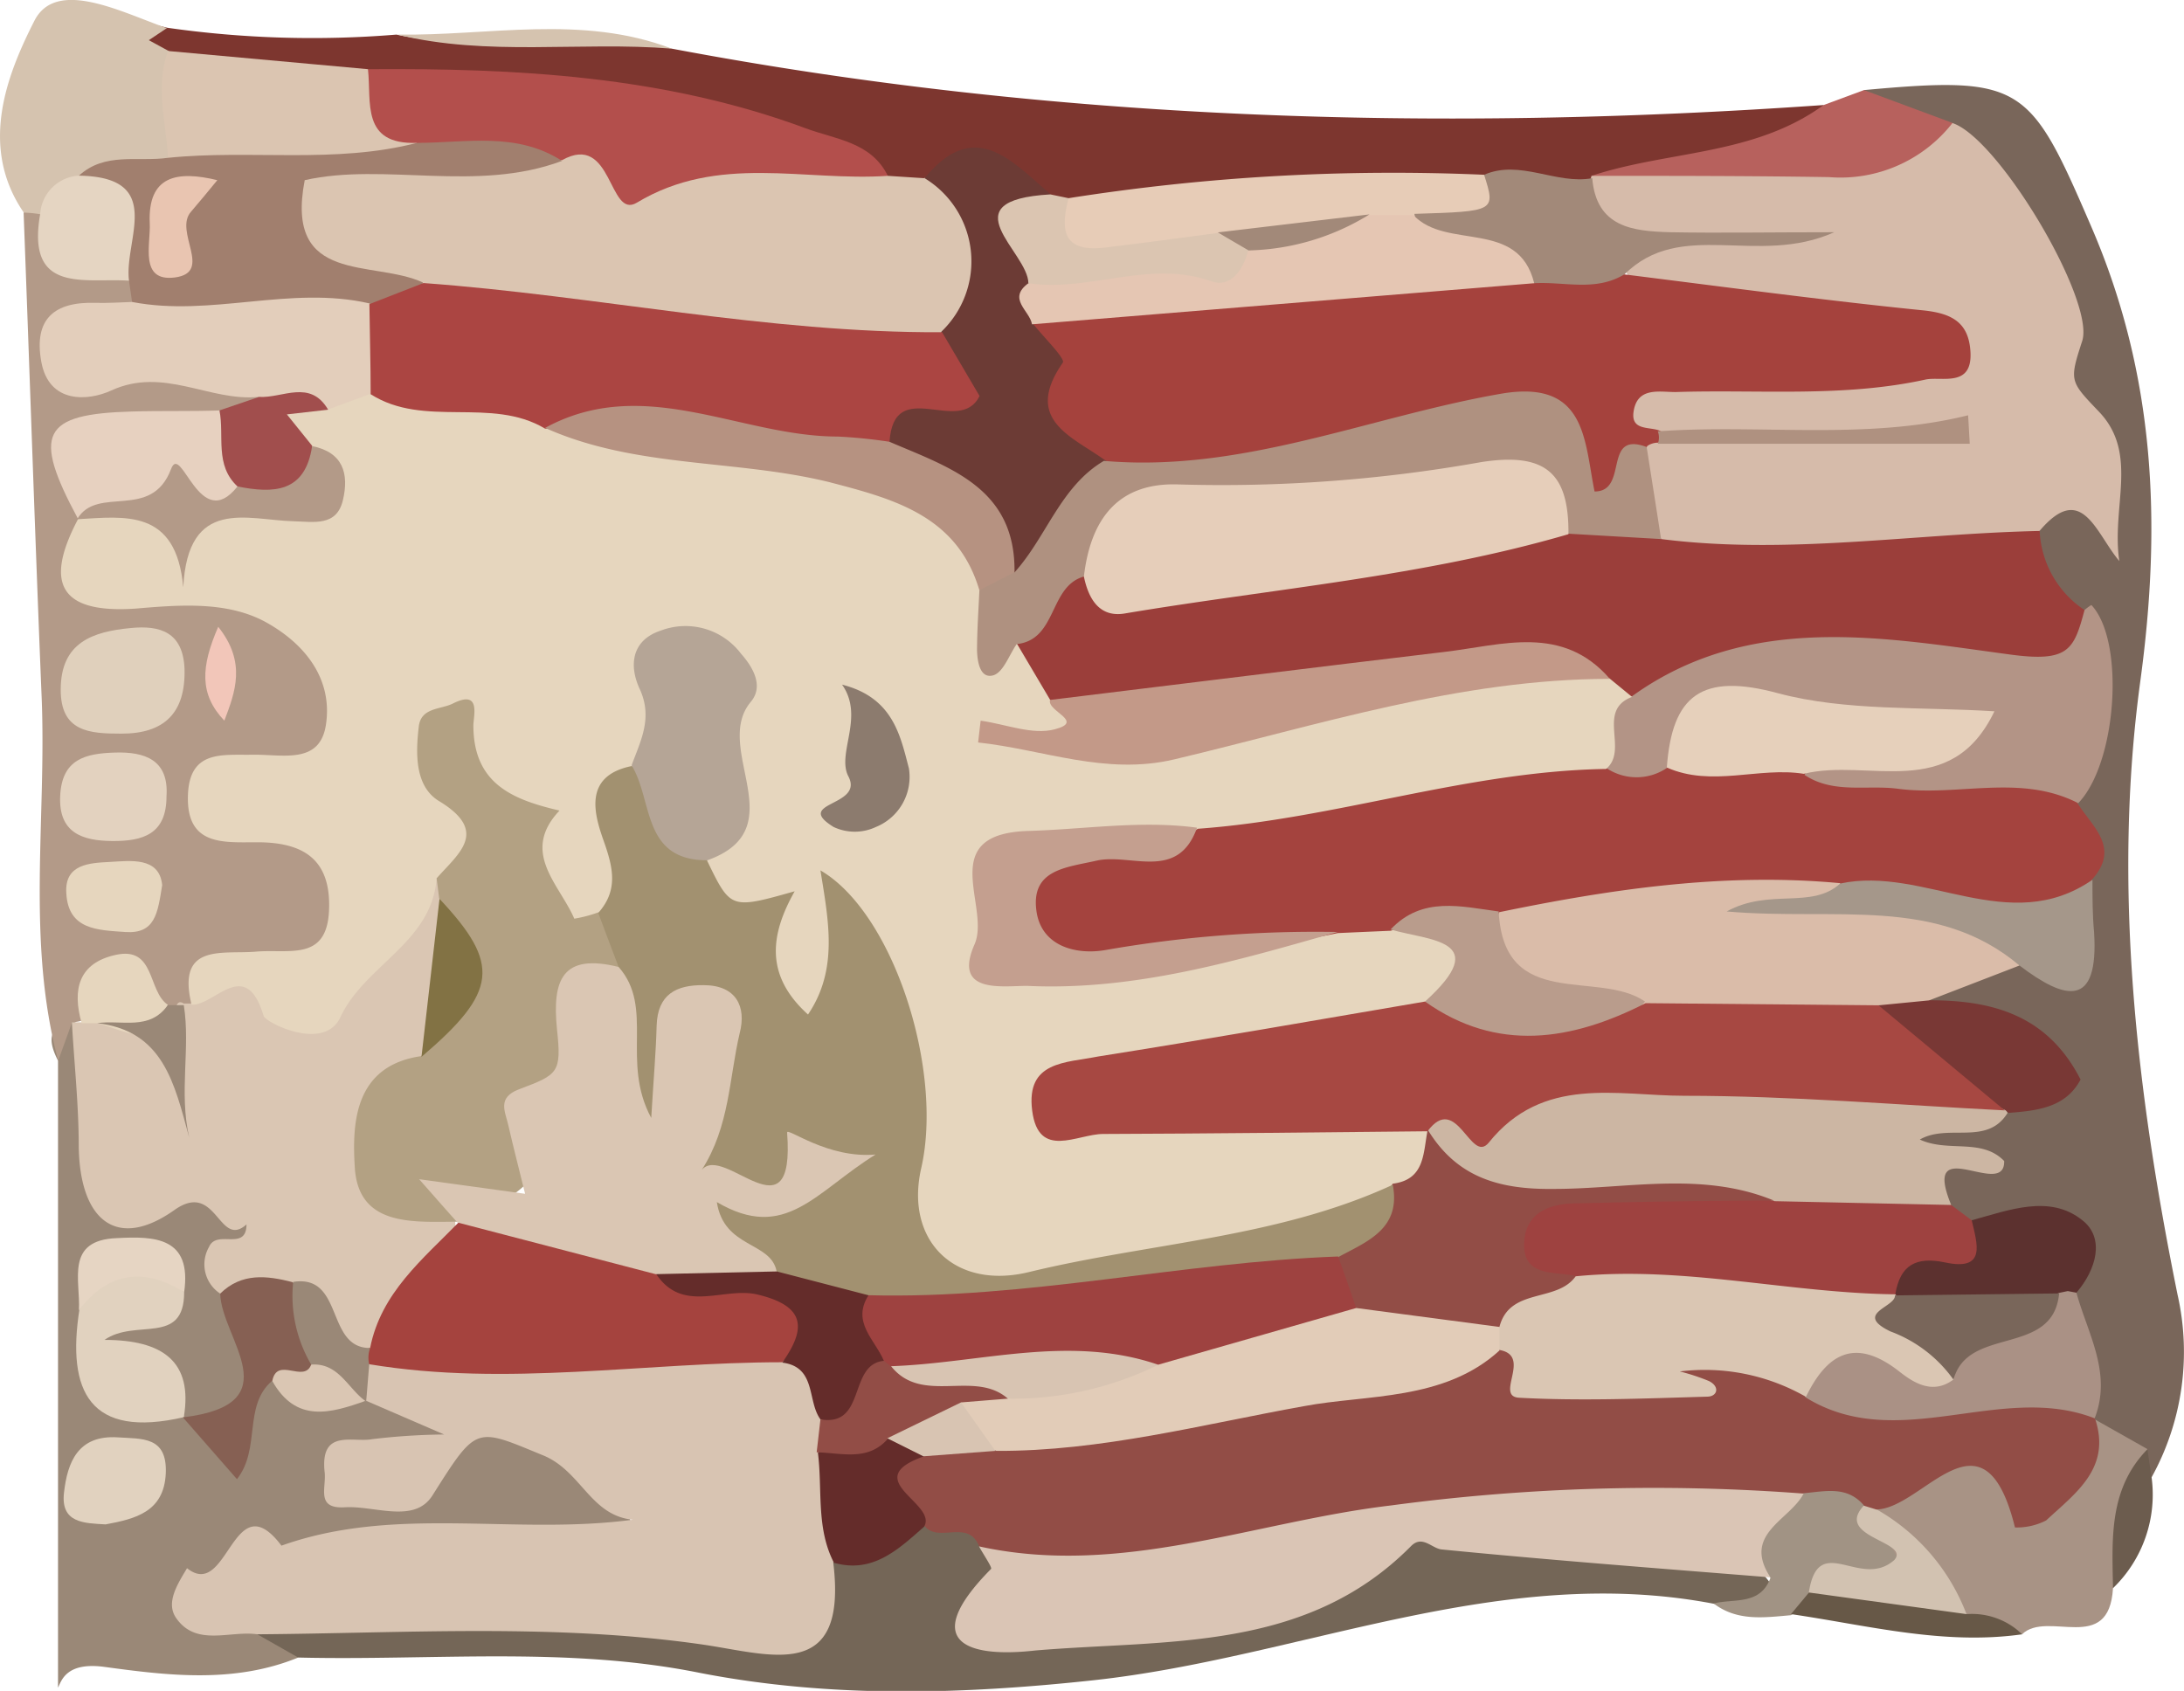 <svg xmlns="http://www.w3.org/2000/svg" viewBox="0 0 121.2 93.85"><defs><style>.cls-1{fill:#79665a;}.cls-2{fill:#9a8877;}.cls-3{fill:#7d362f;}.cls-4{fill:#b39a88;}.cls-5{fill:#746657;}.cls-6{fill:#a89385;}.cls-7{fill:#d5c3af;}.cls-8{fill:#b7615d;}.cls-9{fill:#a19384;}.cls-10{fill:#675847;}.cls-11{fill:#6c5c4e;}.cls-12{fill:#d6bbaa;}.cls-13{fill:#a4433e;}.cls-14{fill:#9b3e3a;}.cls-15{fill:#ccb6a3;}.cls-16{fill:#dabca9;}.cls-17{fill:#b39486;}.cls-18{fill:#9e4240;}.cls-19{fill:#aa9185;}.cls-20{fill:#a5978a;}.cls-21{fill:#793835;}.cls-22{fill:#5c312f;}.cls-23{fill:#d8c4b2;}.cls-24{fill:#dac6b3;}.cls-25{fill:#e1d2bf;}.cls-26{fill:#866053;}.cls-27{fill:#e6d5c3;}.cls-28{fill:#dbc5b1;}.cls-29{fill:#b34f4c;}.cls-30{fill:#6c3b35;}.cls-31{fill:#e7ccb7;}.cls-32{fill:#a28979;}.cls-33{fill:#e6d6be;}.cls-34{fill:#a17f6e;}.cls-35{fill:#e3cebb;}.cls-36{fill:#e7d1c0;}.cls-37{fill:#e0d0bc;}.cls-38{fill:#e3d2bf;}.cls-39{fill:#e5d5c2;}.cls-40{fill:#a14e4d;}.cls-41{fill:#f2c6b9;}.cls-42{fill:#924d46;}.cls-43{fill:#dac5b5;}.cls-44{fill:#642c2a;}.cls-45{fill:#d2c2b1;}.cls-46{fill:#a5423d;}.cls-47{fill:#af9180;}.cls-48{fill:#c49f8f;}.cls-49{fill:#e6d0bb;}.cls-50{fill:#b99c8c;}.cls-51{fill:#e6ceba;}.cls-52{fill:#c39988;}.cls-53{fill:#a74842;}.cls-54{fill:#a5433e;}.cls-55{fill:#b3a183;}.cls-56{fill:#827244;}.cls-57{fill:#ab4542;}.cls-58{fill:#e5c6b3;}.cls-59{fill:#b69281;}.cls-60{fill:#a29170;}.cls-61{fill:#b5a596;}.cls-62{fill:#8c7b6e;}.cls-63{fill:#e9c5b1;}.cls-64{fill:#e2ccb8;}</style></defs><g id="Layer_2" data-name="Layer 2"><g id="Layer_1-2" data-name="Layer 1"><path class="cls-1" d="M103.44,5c8.83-.81,9.21-.31,12.61,7.57,3.56,8.23,3.92,16.5,2.72,25.28-1.54,11.37-.2,22.79,2.07,34A14.4,14.4,0,0,1,119.4,82a3.38,3.38,0,0,1-1.23-.45,6.64,6.64,0,0,1-2.63-2.94A35,35,0,0,1,114.23,72c1-5-3.11-2.43-4.88-3.31a4.52,4.52,0,0,1-1.78-1.07c-2.06-.69.05-3.6-2.3-4.34-.3-.09.62-1.33,1.4-1.64,1.4-.55,3-.28,4.33-1.06,2.57-.88,1.39-2.05.1-2.92s-3.35-.25-4.12-2.16c.53-2.45,2.63-2.53,4.5-3,2.8.46,3.36-1.39,3.61-3.54.56-1.54-.36-3-.24-4.54.56-3.42,1.9-6.91-.79-10.08A5.21,5.21,0,0,1,112.3,30c.53-2.23,2.33-2.44,4.25-2.57A11.49,11.49,0,0,0,113.42,23c-1.06-1.13-1.83-2.4-1.29-4,1.62-4.92-1.08-8.06-4.48-10.91C106.34,6.87,103.47,7.86,103.44,5Z"/><path class="cls-2" d="M16.55,92C13,93.45,9.32,93,5.8,92.52c-2.14-.29-2.39.78-2.58,1.15V58.87c-.51-1-.64-1.87.75-2.22a3,3,0,0,1,1.81,2.73c.25,3.49,0,6.75,5.6,5.47,2.91-.66,4.08,2.91,2.71,7.18.68,5.79.15,6.73-3.77,6.7a7.54,7.54,0,0,0-2.27-1.91c-4.17-1.54-3-3.38-.38-5.33-1.32-.6-1.32-.6-2.31,1.54-1.42,4.19,3.06,3.37,4.41,5.21,2.85,2.58,3.77-.1,5-1.86,2.17,0,4.29.72,6.49.48.8.21,1.62.35,2.4.6s1.65.76,1.68,1.62c0,1.25-1.07,1.44-2.06,1.66s-2.06,0-2.34,2.08a46.34,46.34,0,0,1,3.91-2.63c4-2.71,7.3-2,9.4,2.43,1.59,3.34,1.27,3.83-3.62,3.84-5.1,0-10.2.44-15.29.25a2.85,2.85,0,0,0-3,1.82c-.25.84,1.59.6,2.32,1.22A3.47,3.47,0,0,1,16.55,92Z"/><path class="cls-3" d="M37.28,2.7c21.16,4,42.49,4.64,63.92,3.13-.45,3.85-4,3.06-6.3,4.1-1.58.74-3.54.23-5.26.75-.46.15-.93.27-1.4.38-2.11.37-4.21-.26-6.32,0-7.44-.55-14.77,1.14-22.19,1.13a7.17,7.17,0,0,1-1.38-.27,7.77,7.77,0,0,0-7.68-1.2,4.77,4.77,0,0,1-2.24-.33C41.55,6.75,34,6.5,26.46,5.81c-2.12-.2-4.27-.13-6.39-.37-3.7-.24-7.54.84-11-1.24-.86-.41-1.88-.85-1.7-2s1.12-.85,1.91-.66A56.84,56.84,0,0,0,22,1.92C27.07,3,32.24,1.59,37.28,2.7Z"/><path class="cls-4" d="M4,56.74l-.77,2.13c-1.78-6.66-.64-13.46-.92-20.19-.37-9-.66-17.92-1-26.88a1.34,1.34,0,0,1,1.3-.12C4.07,13.4,6.67,13.76,7.71,16a2.08,2.08,0,0,1-.4,1.29,21.75,21.75,0,0,0-2.12,2c3.41.38,7.05-.51,9.37,2.59,0,1.14-.73,1.67-1.64,2.09a29.2,29.2,0,0,1-4.28.37C5.72,24.74,4.2,26,5.42,29.18c.27,2.69,2.36,2.84,4.35,3.08,1.31.16,2.65-.12,3.94.3,3.07,1,5.22,3,5.64,6.25.49,3.82-2.81,4.28-5.42,5.22.8,1.33,2.11,1.23,3.05,1.8a4.7,4.7,0,0,1,2.5,5c-.34,2.34-1.94,3.36-4.15,3.45a5,5,0,0,0-3.66,1.19,4.26,4.26,0,0,1-1.14.84,3.72,3.72,0,0,1-1.37.18c-1.32,0-2.57-2-4-.12A2.29,2.29,0,0,1,4,56.74Z"/><path class="cls-5" d="M16.55,92l-2.27-1.29c1.38-1.88,3.46-1.86,5.43-1.86,6.64,0,13.31-.58,19.9.51A4.74,4.74,0,0,0,45,87a19.15,19.15,0,0,1,6-3.19c1.77-.13,3.39.11,4.38,1.84,0,3.25,1.26,4.79,4.78,4.28,5.6-.82,11.15-1.5,16.24-4.33,4.36-2.43,9.07-.44,13.58-.31,2.92.08,6.45-.29,8.49,2.92-.81,1.63-2.15,1-3.39.8-11.91-2.27-22.9,3-34.39,4.25-7.31.79-14.57,1-21.81-.4C31.49,91.36,24,92.18,16.55,92Z"/><path class="cls-6" d="M116.23,78.77l2.94,1.66c-1,2.5-.89,5.24-1.91,7.72-.22,3.73-3.63,1.19-5.05,2.56-.94-.88-2.24-.18-3.25-.74-2.25-1.65-4.47-3.33-5.08-6.3,1.76-3.37,4.61-4.23,7.79-2.59,2.58,1.32,3.12-.35,4-1.86C115.88,79.06,116.06,78.91,116.23,78.77Z"/><path class="cls-7" d="M2.23,11.89a6.84,6.84,0,0,0-.91-.09C-1.2,8.13.4,4.12,1.91,1.15c1.22-2.39,4.85-.46,7.35.41l-1,.67,1.1.6A5.28,5.28,0,0,1,9.73,9c-1.15,1.35-3,1.09-4.37,2A8.77,8.77,0,0,1,2.23,11.89Z"/><path class="cls-8" d="M88.32,9.76c4.26-1.41,9-1.11,12.88-3.93L103.44,5l4.91,1.82a3.13,3.13,0,0,1-2.43,3.78C100,11.49,94.06,12.6,88.32,9.76Z"/><path class="cls-9" d="M95.1,89c1.13-.29,2.58.12,3.15-1.42-3-3.14-.11-4.23,1.93-5.63a2.91,2.91,0,0,1,3.3,1,4.31,4.31,0,0,0,.25.94c2.74,4.28,2.74,4.28-2.63,4.92-.56.3-1.17.5-1.71.84C97.9,89.78,96.41,90,95.1,89Z"/><path class="cls-7" d="M37.28,2.7c-5.07-.41-10.21.45-15.24-.78C27.13,2,32.28.79,37.28,2.7Z"/><path class="cls-10" d="M99.39,89.59l1-1.2a11.31,11.31,0,0,1,8.75,1.2,4,4,0,0,1,3.08,1.12C107.85,91.33,103.64,90.21,99.39,89.59Z"/><path class="cls-11" d="M117.26,88.15c-.05-2.74-.24-5.51,1.91-7.71.07.51.15,1,.23,1.55A7.21,7.21,0,0,1,117.26,88.15Z"/><path class="cls-12" d="M88.32,9.76c4.39,0,8.79,0,13.18.07a7.89,7.89,0,0,0,6.85-3c2.57.84,7.93,9.86,7.2,12.1s-.68,2.23.94,3.93c2.21,2.33.67,5.26,1.12,8.28-1.32-1.56-2.08-4.49-4.47-1.62-.35.56-.73,1.27-1.36,1.37-6.46.92-12.92,2.52-19.4.13-1.79-1.92-2.81-4-1.07-6.47a5.1,5.1,0,0,1,1.46-.21c3.82,0,7.65,0,11.48,0h-12c-1,0-2.12.16-2.36-1.18s.78-2.09,1.9-2.51c2.22-.85,4.57-.61,6.88-.68a18.22,18.22,0,0,0,6-.67c-3-.73-6.09-1.06-9.12-1.63-2.22-.41-4.76-.42-5.57-3.29,2.73-2.35,5.84-.15,8.08-1h-7c-2.31,0-3.95-.56-2.8-3.41Z"/><path class="cls-13" d="M115.28,44.56c.8,1.31,2.42,2.47.82,4.25-1.38,2.58-3.55,3.09-6.24,2.49a48.85,48.85,0,0,0-8.26-1c-6-.11-11.78,1.57-17.74,1.61-2.43.06-4.89,0-7.1,1.27a7.77,7.77,0,0,1-3.25.24,27.14,27.14,0,0,0-9.29.55,9.35,9.35,0,0,1-4.4.1c-2-.39-3.3-1.55-3.36-3.65a3.59,3.59,0,0,1,3.13-3.82c2.07-.45,4.29-.28,6.08-1.68a103.37,103.37,0,0,1,22.51-3.71,14.76,14.76,0,0,0,4.45.27c2.85-.15,5.7-.61,8.55,0a28.6,28.6,0,0,0,9.35.79C112.53,42.14,114.59,42,115.28,44.56Z"/><path class="cls-14" d="M92.19,29.92c7,.89,14-.3,21-.45a5.58,5.58,0,0,0,2.49,4.39c.58,2.83,0,4.65-3.46,4.11-7.26-1.13-14.47-1.37-21.45,1.49a4.82,4.82,0,0,1-2.4-.73c-2.35-1.82-4.92-1.14-7.61-1C73.27,38,66.1,40.79,58.57,40a4.13,4.13,0,0,1-2.86-3.52c.51-2.81,1.87-4.81,5-5.09,2.75,1,5.49.45,8.24,0,6-1,12-2,18-3C88.92,28,90.9,27.8,92.19,29.92Z"/><path class="cls-15" d="M111.41,61.77c-1.14,1.85-3.29.57-4.87,1.48,1.58.73,3.43-.1,4.68,1.19.06,2.17-4.64-1.7-2.94,2.44-2.93,2.37-6.31,2-9.68,1.55-4.42-1.52-9-1.24-13.55-1.18-2.64,0-4.85-.53-6-3.15a3.27,3.27,0,0,1-.16-1.61,15,15,0,0,1,8.57-3.23c7.93-.74,15.89-1,23.56,1.88Z"/><path class="cls-16" d="M83.2,50.63c6.24-1.29,12.52-2.21,18.92-1.61.19,1.74-1.29.85-1.6,1.18,3.85.31,8.79-2.06,11.55,3.39l-5,1.93c-.6,1.29-1.82,1.53-3,1.77a38.07,38.07,0,0,1-12.69.06,36.46,36.46,0,0,0-4.76-1.21C83.55,55.64,81.78,54.05,83.2,50.63Z"/><path class="cls-17" d="M90.56,38.65c6.52-4.7,14-3.26,21-2.32,3.26.44,3.53-.28,4.12-2.47a2.72,2.72,0,0,1,.38-.28c1.88,2,1.42,8.77-.73,11-3.21-1.65-6.65-.36-10-.8-1.73-.23-3.58.3-5.19-.77,1.47-2.47,4-1.68,6.17-2.23-4.6.58-9.68-2.7-13.8,1.84a3,3,0,0,1-3.38,0C88,39.44,88.07,39.31,90.56,38.65Z"/><path class="cls-18" d="M98.49,66.67l9.79.21,1.14.85c1.9,1.56,1.16,2.86-.65,3.49-1.49.52-2.92,1.19-4.41,1.71a105.15,105.15,0,0,1-18.17-.83c-1.81-.54-3-1.61-2.48-3.62.4-1.74,1.82-2.27,3.43-2.2C90.92,66.43,94.73,65.8,98.49,66.67Z"/><path class="cls-19" d="M115.23,71.75c.63,2.29,2,4.48,1,7l0,0c-5.37,1.22-10.78,3.62-16-.51-.55-3.81.71-5.42,4.63-3.8a3.5,3.5,0,0,0,2.77.37A40,40,0,0,1,114,71.4,1.39,1.39,0,0,1,115.23,71.75Z"/><path class="cls-20" d="M112.07,53.59c-4.61-3.89-10.25-2.47-16.25-3,2.38-1.31,4.71-.1,6.3-1.55,4.65-1,9.37,3,14-.21,0,1,0,1.94.09,2.91C116.48,56,114.6,55.51,112.07,53.59Z"/><path class="cls-21" d="M104.25,55.8l2.86-.28c3.5,0,6.54.85,8.35,4.4-.83,1.57-2.43,1.73-4,1.85l-.15-.14c-1.33-.67-4.16-.42-4-1.08.62-3.17-2.58-1.57-3.2-3A1.49,1.49,0,0,1,104.25,55.8Z"/><path class="cls-22" d="M115.23,71.75l-.48-.09-.48.1c-2.74,1.24-5.51,2.2-8.5.75-.19-.23-.39-.46-.59-.68.27-1.61,1.14-2.1,2.76-1.76,2.33.5,1.77-1.06,1.48-2.34,2.06-.56,4.33-1.46,6.14,0C116.82,68.71,116.34,70.46,115.23,71.75Z"/><path class="cls-23" d="M46.24,86.71c.83,6.75-3.51,5.1-7.31,4.56-8.18-1.17-16.42-.62-24.65-.56-1.53-.22-3.39.71-4.51-.91-.59-.86.1-1.9.61-2.76,2.29,1.84,2.54-4.82,5.24-1.25,6.33-2.26,12.93-.56,19.5-1.44-2.37-.23-2.86-2.72-5-3.58C26.37,79.23,26.48,79.08,24,83c-1,1.59-3.2.56-4.86.66s-1-1.11-1.13-2c-.23-2.37,1.57-1.58,2.64-1.78a36,36,0,0,1,4-.26L20.3,77.74l-.44-.7a2,2,0,0,1,.9-2.13c7.55-.51,15.09-1.3,22.67-.62a4.07,4.07,0,0,1,3.17,3.36,10.7,10.7,0,0,1,0,2.19C46.44,82.12,48,84.51,46.24,86.71Z"/><path class="cls-24" d="M12.22,71.8a1.94,1.94,0,0,1-.62-2.59c.43-1,2.07.27,2.08-1.25-1.55,1.39-1.64-2.47-4-.8-3.2,2.27-5.25.58-5.31-3.52,0-2.3-.25-4.6-.38-6.9l.55,0a2.1,2.1,0,0,1,1.23-.59c.81.06,1.9,0,2.31.55,2.68,3.67.93-1.74,2.12-1h.4c.64-1,1.56-2.47,2.57-2,5.07,2.28,6.94-1.62,9.4-4.51a1.91,1.91,0,0,1,1.77-.68,3.08,3.08,0,0,1,.95,1.08A15.48,15.48,0,0,1,24.48,59c-3.92,5.14-3.87,5.79.74,8.49.52,3.8-1.84,5.89-4.6,7.72-2.4.6-3.13-1.89-4.83-2.6A14.63,14.63,0,0,1,12.22,71.8Z"/><path class="cls-25" d="M10.22,71.72c0,3-2.7,1.44-4.42,2.65,3.23,0,4.92,1.2,4.4,4.29h0c-5.2,1.2-6.51-1.4-5.79-6C6.24,69.05,7.2,68.88,10.22,71.72Z"/><path class="cls-26" d="M12.22,71.8c1.19-1.17,2.59-1,4-.64,1.35,1,1.22,2.75,1.79,4.15-.22,2.08-1.53,1.81-2.92,1.34-1.61,1.4-.6,3.74-1.94,5.45l-3-3.43h0C16.21,77.94,12.28,74.3,12.22,71.8Z"/><path class="cls-25" d="M5.86,84.61c-1.17-.07-2.5-.06-2.31-1.75s.77-3.23,3-3.08c1.33.09,2.74-.07,2.65,2C9.1,83.91,7.53,84.3,5.86,84.61Z"/><path class="cls-27" d="M10.22,71.72C8,70.33,6,70.59,4.38,72.72c.09-1.67-.78-3.9,2.12-4C8.57,68.61,10.66,68.66,10.22,71.72Z"/><path class="cls-24" d="M15.11,76.65c.27-1.39,1.76.15,2.16-.91,2.54-1.58,2.17,1.17,3.05,2.05l0-.05C18.34,78.45,16.43,79,15.11,76.65Z"/><path class="cls-28" d="M49.27,9.76l2,.13c2.56-.78,4,.49,3.8,2.83-.22,2.79,1.33,6.74-3.56,7.4a165.46,165.46,0,0,1-28.6-3c-1.47-.81-3.21-.69-4.71-1.32a4.83,4.83,0,0,1-3.13-5.09c.21-2.42,2.4-2.28,4.18-2.41,3.74-.27,7.54.44,11.24-.6C36.55,10.51,43.36,6,49.27,9.76Z"/><path class="cls-29" d="M49.27,9.76c-4.64.32-9.4-1.24-13.93,1.49-1.58.95-1.33-3.94-4.15-2.36-2.84-.08-5.69-.1-8.54-.13-3.47-.4-4-2.12-2.23-4.92,8.25-.06,16.44.37,24.29,3.28C46.36,7.74,48.34,7.87,49.27,9.76Z"/><path class="cls-30" d="M52.25,18.4a5.4,5.4,0,0,0-.94-8.51c2.8-3.41,4.85-.93,7,.9A5.06,5.06,0,0,0,57.81,15c-.52,1.06.33,1.59.92,2.22C61,19.58,60.18,23,61.82,25.6c-.39,3-4,3.95-4.41,7-.12.75-1.37.12-2-.46-1.11-3.43-4-5.1-6.77-6.92-.88-1.27-1-2.62.55-3.26C51,21.27,51.6,19.89,52.25,18.4Z"/><path class="cls-31" d="M59.3,11A115.6,115.6,0,0,1,82.36,9.7c1.8.75,3.22,1.65.58,3.11-1.3.72-2.89.36-4.31.76a10.84,10.84,0,0,1-2.48.12c-3-.23-5.86.84-8.84.69-2.23.58-4.47,1.25-6.78.71C57.9,14.47,57.19,13.12,59.3,11Z"/><path class="cls-28" d="M20.42,3.84c.2,1.84-.39,4.2,2.72,4.09C20.78,9.71,12,10.24,9.32,8.76c-.1-2-.71-3.95,0-5.93Z"/><path class="cls-32" d="M78.49,11.87C83,11.73,83,11.73,82.36,9.7c2-.87,4,.56,6,.19.23,2.73,2.25,2.94,4.31,3,2.76.05,5.53,0,9.12,0-4.28,1.92-8.51-.8-11.66,2.36-1,2.41-2.88,1.92-4.76,1.51C83.49,14.53,79.1,15.84,78.49,11.87Z"/><path class="cls-28" d="M59.3,11c-.44,1.68-.38,3,1.94,2.75,2.12-.25,4.23-.54,6.34-.82.86.49,2.24.39,2.2,1.92-2.57,2.63-8.55,3-12.71.88,0-1.75-4.51-4.61,1.22-4.94Z"/><path class="cls-33" d="M24.23,48.75c-.27,3.59-4,4.81-5.35,7.73-.92,1.91-4.14.27-4.25-.09-1-3.35-2.73-.54-4-.63-.84-3.44,1.72-2.78,3.57-2.94s3.94.56,4.06-2.3-1.46-3.79-4.06-3.77c-1.82,0-3.87.2-3.77-2.62.09-2.52,1.91-2.21,3.58-2.24s3.75.57,4.08-1.68c.37-2.49-1.11-4.42-3.27-5.64s-4.84-1-7.3-.79c-4.28.29-5.05-1.47-3.17-5l.4-.56c3.4-.71,6.92,0,10.33-.89,1.2-.32,1.89-.59.95-1.88-1.61-2.27-.79-3.57,1.68-4.19a5.69,5.69,0,0,1,3-.42c3.29.47,6.73-.13,9.85,1.43,5.24,2.14,10.93,1.88,16.34,3.08,5.15,1.15,8,3.52,8.4,7.13.82.93-1,2.78,1.13,3.24l1.85,3.13c1.86,1.23,1.86,1.23.1,2.6,8-1.81,15.9-3,23.69-4.52,2.37-.47,5-.63,7.28.75l1.22,1c-2,.76-.17,2.93-1.44,4-7.7.12-15,2.77-22.66,3.32-1.79,1.27-3.84.72-5.78.82-2.68.15-5.16.64-4.84,4.12s3.22,3.18,5.32,2.77c4.34-.85,8.75-1,13.07-1.92l2.94-.13c1.64-.53,3.3-.85,4.3,1,.88,1.63-.1,2.8-1.26,3.83C74.5,59.59,68,59,61.88,60.73c3.88,0,7.68,1.31,11.66.07a4.8,4.8,0,0,1,5.7,2v-.06c1,1.59.8,3-.79,4-6.61,3.38-14.07,3.46-21.08,5.31-4.55,1.2-8.93-2.25-8-8a15,15,0,0,0-2-10.43c-.24,1.63-.69,3.34-2.82,3.26A2.65,2.65,0,0,1,42,54.25c.12-3.17-5-3.32-3.78-7,2.09-3.12,1.63-6.4.79-10.43-2.23,2-1.41,4.72-2.79,6.37-2.42,2.24.68,6.05-2.29,8.13-2.38,1.61-4.23.19-4.48-1.78-.42-3.32-2.75-5.19-4.61-7.74C25.24,44.29,31.11,47.28,24.23,48.75Z"/><path class="cls-34" d="M9.32,8.76c4.59-.47,9.27.35,13.82-.83,2.73,0,5.52-.63,8.05,1C26.43,10.71,21.36,9,16.91,10c-1.13,5.84,3.8,4.4,6.56,5.68-.46,1.6-1.69,2.18-3.19,2.41-4.38.2-9,2.2-12.95-1.32-.06-.39-.11-.79-.17-1.18-1-1.89-2.43-3.61-2.79-5.83C5.82,8.42,7.64,9,9.32,8.76Z"/><path class="cls-35" d="M7.33,16.76c4.38.85,8.78-.93,13.17.08.95,1.05,1.95,2.1,2,3.63s-.45,2.13-2,1.41l-2.32.86c-1.13-1-2.66.07-3.83-.71-2.73.27-5.27-1.7-8.19-.35-1.22.56-3.44.78-3.87-1.61s.75-3.33,3-3.26C6,16.83,6.68,16.78,7.33,16.76Z"/><path class="cls-36" d="M4.32,28.78c-2.54-4.72-2-5.8,3-5.94,1.63-.05,3.27,0,4.91-.06,1.29,1.2,2.1,2.58,1.54,4.42-1.63,1.49-3.07,1.89-3.92-.74-.07-.21.09-.43,0-.64,0,4.38-4.06,1.31-5.54,3Z"/><path class="cls-37" d="M6.72,40.72c-1.75,0-3.36-.1-3.35-2.45,0-2.61,1.77-3.21,3.87-3.41,1.67-.17,2.91.24,3,2.25C10.31,39.56,9.13,40.73,6.72,40.72Z"/><path class="cls-38" d="M9.24,44.2c0,2.11-1.32,2.49-3,2.48s-3-.46-2.9-2.51,1.41-2.35,3.05-2.4S9.38,42.17,9.24,44.2Z"/><path class="cls-39" d="M4.37,9.75c4.85.07,2.49,3.58,2.79,5.83-2.44-.17-5.72.78-4.93-3.7A2.28,2.28,0,0,1,4.37,9.75Z"/><path class="cls-40" d="M13.18,27c-1.28-1.19-.72-2.8-1-4.22l2.2-.75c1.3.08,2.83-1,3.83.71L15.92,23l1.4,1.74C17.62,28.6,15.8,28.53,13.18,27Z"/><path class="cls-33" d="M9,49.13c-.25,1.55-.38,2.72-2.06,2.6-1.53-.11-3.15-.12-3.26-2.15C3.57,47.94,5,47.9,6.11,47.84S8.85,47.54,9,49.13Z"/><path class="cls-33" d="M5.39,56.79l-.43,0-.43,0C4,54.92,4.36,53.45,6.42,53c2.21-.49,1.76,2,2.89,2.77C8.61,58.42,6.88,57.15,5.39,56.79Z"/><path class="cls-2" d="M5.39,56.79c1.34-.2,2.91.44,3.92-1h.89c.38,2.39-.28,4.81.3,7.35C9.68,60.13,9.06,57.21,5.39,56.79Z"/><path class="cls-41" d="M12.45,40c-1.4-1.47-1.3-3-.34-5.21C13.69,36.77,13.05,38.41,12.45,40Z"/><path class="cls-42" d="M100.2,77.56c5.15,3.18,10.83-.88,16.06,1.17.93,2.76-1.09,4.15-2.71,5.66a3.57,3.57,0,0,1-1.73.39c-1.73-7-5.06-1.1-7.65-1-.35.27-.6.21-.74-.23-.94-1.1-2.16-.77-3.34-.67-3.51,2.06-7.42,1.62-11.15,1.42-8.87-.47-17.22,2.36-25.81,3.63a10.55,10.55,0,0,1-8.8-2.12c-.61-1.5-2.23-.17-3-1.09-4.19-2.51-4.19-2.63-.09-5.18a16.09,16.09,0,0,1,3.66-.33c9.68-.76,18.83-4.53,28.56-5,2.58,2.47,5.94,2.55,9.84.8C96.14,73.7,98.73,74.39,100.2,77.56Z"/><path class="cls-43" d="M54.33,85.83c7.86,1.73,15.26-1.37,22.85-2.27a109.72,109.72,0,0,1,22.91-.66c-.77,1.49-3.43,2.23-1.84,4.65C92.16,87.06,86.08,86.6,80,86c-.55-.06-1.07-.82-1.7-.18-5.84,5.9-13.58,5.17-20.86,5.79C54,92,50.79,91.34,55,87.08,55.07,87,54.56,86.26,54.33,85.83Z"/><path class="cls-44" d="M51.28,80.83c-3.69,1.3.78,2.61,0,3.91-1.44,1.27-2.85,2.61-5,2-1-1.93-.63-4.06-.89-6.1A5.53,5.53,0,0,1,49.26,79,2.18,2.18,0,0,1,51.28,80.83Z"/><path class="cls-45" d="M103.43,83.57l.75.23a11.32,11.32,0,0,1,4.95,5.79l-8.75-1.2c.53-3.43,2.85-.13,4.74-1.8C106.06,85.55,101.77,85.34,103.43,83.57Z"/><path class="cls-46" d="M85.14,15.72c1.66-.1,3.4.48,5-.49,5.53.69,11.07,1.44,16.62,2,1.58.17,2.5.68,2.59,2.31.11,2-1.62,1.33-2.51,1.53-4.56,1-9.23.54-13.86.69-.91,0-2.14-.3-2.33,1.12-.13,1,.83.81,1.39,1l.84.37-.86.32a1.06,1.06,0,0,0-.6.18c-2.14,4.09-2.48,4.23-4.79.68-1.15-1.78-2.3-1.82-4.09-1.58a54.49,54.49,0,0,0-11.46,2.53,11.39,11.39,0,0,1-9.79-.86c-1.84-1.32-4.51-2.23-2.31-5.39.16-.22-1.08-1.43-1.67-2.18C66.47,16.13,75.59,13.35,85.14,15.72Z"/><path class="cls-47" d="M61.26,25.58c7.66.67,14.68-2.44,22-3.72,4.79-.84,4.65,2.59,5.23,5.42,1.92,0,.42-3.39,2.89-2.47.27,1.71.54,3.41.8,5.11L87,29.62a9.24,9.24,0,0,0-8-1.85,31.57,31.57,0,0,1-9.43.71C65.83,28.1,63,30,60.15,32c-1.95.55-1.47,3.51-3.73,3.75-.42.61-.74,1.56-1.29,1.73-.75.22-.89-.77-.91-1.36,0-1.11.08-2.23.13-3.35.35-.93.87-1.5,1.95-1C58.08,29.8,58.85,27,61.26,25.58Z"/><path class="cls-47" d="M92,24.63a1,1,0,0,0,0-.69c5.73-.41,11.52.52,17.22-.89l.09,1.58Z"/><path class="cls-48" d="M74.23,51.73C68.59,53.34,62.94,55,57,54.72c-1.41,0-4.13.45-2.92-2.3.92-2.09-2.22-6.15,3-6.3,3.12-.09,6.22-.6,9.35-.18-1.07,3-3.68,1.4-5.58,1.83-1.66.38-3.62.48-3.34,2.74.24,2,2.18,2.51,3.84,2.22A67.5,67.5,0,0,1,74.23,51.73Z"/><path class="cls-49" d="M92.5,42.6c.29-4,1.92-5.28,6.18-4.12,3.77,1,7.89.74,12,1-2.43,5.07-7,2.58-10.58,3.47C97.6,42.55,95,43.71,92.5,42.6Z"/><path class="cls-50" d="M79.08,55.59c3.82-3.46.21-3.37-1.91-4,1.76-1.87,3.92-1.27,6-1,.28,5.58,5.52,3.2,8.12,5C87.2,60.6,82.75,60.56,79.08,55.59Z"/><path class="cls-51" d="M60.15,32c.37-3.17,1.88-5.26,5.32-5.11a82,82,0,0,0,16.72-1.24c3.64-.57,4.88.66,4.85,4C79,32,70.64,32.67,62.42,34.05,61,34.29,60.4,33.22,60.15,32Z"/><path class="cls-52" d="M89.34,37.68c-8.33,0-16.2,2.58-24.18,4.47-3.81.9-7.27-.55-10.88-.94L54.42,40c1.38.19,2.87.81,4.11.48,1.7-.44-.44-1-.26-1.63,7.31-.89,14.61-1.8,21.92-2.67C83.37,35.8,86.71,34.64,89.34,37.68Z"/><path class="cls-53" d="M79.08,55.59c4,2.84,8.14,2.18,12.24.09l12.93.12,7,5.83c-5.93-.3-11.86-.81-17.78-.81-3.73,0-7.85-1.15-10.86,2.61-1,1.2-1.76-2.83-3.39-.64-6,.06-12,.13-18,.15-1.44,0-3.59,1.45-3.94-1.3s1.85-2.64,3.66-3C67,57.68,73,56.63,79.08,55.59Z"/><path class="cls-42" d="M77.29,65.7c1.81-.23,1.68-1.72,1.94-3,1.62,2.67,4,3.33,7,3.29,4.07,0,8.23-1,12.22.65-3.65,0-7.29.06-10.94.15-1.39,0-2.8.44-2.92,2.08-.15,2,1.59,1.7,2.81,1.94-.21,2.52-2.14,3-4.09,3.34-2.9.19-5.79.33-8.51-1a4.05,4.05,0,0,1-1.33-3.34C74.05,67.8,76.24,67.28,77.29,65.7Z"/><path class="cls-24" d="M83.21,73.65c.57-2.21,3.18-1.33,4.23-2.81,6-.59,11.81.93,17.74,1l0,0c1.11,1.55,3.75,2,3.25,4.71-1.17.9-2.25.19-3.06-.45-2.46-1.91-4-.93-5.15,1.43a11.3,11.3,0,0,0-7-1.41,12.06,12.06,0,0,1,1.61.53c.63.31.48.86-.08.87-3.48.1-7,.25-10.44.06-1.39-.07.73-2.32-1.09-2.65A.85.85,0,0,1,83.21,73.65Z"/><path class="cls-1" d="M108.41,76.58a7.48,7.48,0,0,0-3.5-2.68c-2.07-1,.29-1.34.25-2l9.11-.11C113.94,75.33,109.2,73.56,108.41,76.58Z"/><path class="cls-54" d="M20.54,74.82c.6-3.06,2.91-4.92,4.94-7l.55-.44c3.85-.72,7.32.66,10.8,2,1.77,1.18,3.91.65,5.8,1.23,3.16,1,3.36,2.43.78,5-7.64,0-15.27,1.38-22.92.11q-.52-.33-.33-.63C20.29,74.92,20.41,74.82,20.54,74.82Z"/><path class="cls-44" d="M43.41,75.63c1.34-1.89,1.3-3.13-1.34-3.77-1.87-.47-4.16,1.09-5.65-1.14,1.55-2.12,3.84-1.23,5.86-1.44,2.23,0,4.45.08,6.13,1.89a9.77,9.77,0,0,1,1.23,4.55c-.74,1.85-1,4.32-4.11,3.06C44.78,77.76,45.32,75.87,43.41,75.63Z"/><path class="cls-42" d="M45.53,78.78c2.57.43,1.52-3.08,3.54-3.25l.76-.14c2.39.21,5.32-1.28,6.71,2.11a2.75,2.75,0,0,1-2.34,1.67c-1.58.56-3.28.22-4.88.63-1.11,1.34-2.59.84-4,.81Z"/><path class="cls-2" d="M20.54,74.82a1.61,1.61,0,0,0-.05.92c-.06.68-.11,1.37-.17,2.05-1-.68-1.5-2.16-3.05-2.05a7.53,7.53,0,0,1-1-4.59C19.1,70.71,18.06,74.83,20.54,74.82Z"/><path class="cls-55" d="M24.23,48.75c1.21-1.38,2.94-2.59.13-4.29-1.33-.81-1.3-2.61-1.12-4.13.12-1.07,1.21-.94,1.89-1.28,1.57-.79,1.15.65,1.14,1.21,0,3.27,2.22,4.13,4.78,4.73-2.19,2.32,0,4.09.82,6a7.24,7.24,0,0,0,1.33-.35,2.16,2.16,0,0,1,1.58,2.88c-3,2.58-2.75,6.76-4.16,10-1.31,3.06-3.18,3.28-5.23,4.29h.09c-2.46,0-5.58.33-5.79-3-.15-2.41-.06-5.65,3.68-6.19,2.33-2.69,2.49-5.64,1-8.77Z"/><path class="cls-56" d="M24.39,49.89c3.41,3.63,3.23,5.16-1,8.77Z"/><path class="cls-57" d="M20.57,21.88c0-1.68-.05-3.36-.07-5l3-1.17c9.61.7,19.09,2.78,28.78,2.73l2.08,3.54c-1.11,2.26-4.77-1.2-5,2.58-3.25,2.66-6.6.11-9.83-.05-3.07-.14-6.18-.58-9.28-.72C27.25,22,23.55,23.78,20.57,21.88Z"/><path class="cls-58" d="M85.14,15.72,57.27,18c-.12-.76-1.39-1.41-.2-2.28,3.39.51,6.73-1.34,10.18-.1,1,.37,1.75-.62,2-1.68,2.13-1,4.49-1.3,6.71-2l2.48,0C80.27,13.9,84.26,12.13,85.14,15.72Z"/><path class="cls-59" d="M30.25,23.75c5.5-3,10.82.48,16.24.48a27.9,27.9,0,0,1,2.87.29c3.33,1.43,7,2.55,6.94,7.24l-1.95,1c-1.23-4.15-4.77-5.07-8.33-6C40.82,25.48,35.27,26,30.25,23.75Z"/><path class="cls-32" d="M76,11.9a13.3,13.3,0,0,1-6.71,2l-1.71-1Z"/><path class="cls-60" d="M34.33,53.67c-.38-1-.76-2-1.13-3,1.13-1.27.82-2.53.3-4s-1.15-3.6,1.55-4.15c2.64.77,3.47,3,4.2,5.27,1.3,2.68,1.3,2.68,4.85,1.68-1.37,2.43-1.65,4.68.74,6.84,1.69-2.5,1.14-5.19.69-8,4.06,2.36,6.84,11.09,5.59,16.54-.91,4,1.85,6.77,6,5.75,6.72-1.63,13.77-1.88,20.17-4.84.47,2.44-1.41,3.14-3,4a4.68,4.68,0,0,1-2.85,1.86c-6.31,1.62-12.83,1.32-19.25,2a4.39,4.39,0,0,1-4-1.73l-5.08-1.32a8.2,8.2,0,0,0-2.31-.84c-1.28-.23-2.26-.87-1.91-2.31s1.58-1.35,2.77-1a2.33,2.33,0,0,0,3-1c-1.9,2.6-4.84,1-6,.21-2.77-1.81.82-4.71-.18-7.2-1.26,1.21-.51,4.67-3,4.12s-1.82-3.49-2-5.56A9.44,9.44,0,0,1,34.33,53.67Z"/><path class="cls-61" d="M39.25,47.75c-3.64,0-3-3.32-4.2-5.27.5-1.37,1.19-2.63.45-4.24C34.92,37,35,35.55,36.67,35a3.86,3.86,0,0,1,4.45,1.28c.72.81,1.25,1.83.55,2.67C39.49,41.54,44.16,46,39.25,47.75Z"/><path class="cls-4" d="M13.18,27c2,.4,3.76.35,4.14-2.24,1.71.34,2.06,1.52,1.71,3s-1.61,1.2-2.78,1.17c-2.53-.07-5.82-1.37-6.08,3.67-.39-4.38-3.23-3.93-5.89-3.78,1.12-1.92,4.11.12,5.21-2.78C10.06,24.5,11.07,29.67,13.18,27Z"/><path class="cls-62" d="M46.73,38c2.83.72,3.23,2.82,3.71,4.65a3,3,0,0,1-1.83,3.25,2.76,2.76,0,0,1-2.35,0c-2.26-1.4,1.68-1.12.83-2.79C46.4,41.83,48,39.8,46.73,38Z"/><path class="cls-63" d="M12.06,10c-.52.63-1,1.22-1.45,1.74-1,1.1,1.25,3.37-.9,3.66-2,.26-1.34-1.86-1.4-3C8.19,9.74,9.83,9.46,12.06,10Z"/><path class="cls-64" d="M53.33,77.84l2.6-.21c2.07-2.41,5.38-1.95,7.86-3.43,3.77-.9,7.29-3.67,11.47-1.6l7.95,1.05c0,.44,0,.88,0,1.31-3.07,2.81-7.38,2.43-10.86,3.09-5.58,1-11.26,2.51-17.06,2.48C54.15,80,52.65,79.67,53.33,77.84Z"/><path class="cls-23" d="M53.33,77.84l1.91,2.69-4,.3-2-1Z"/><path class="cls-18" d="M75.26,72.6l-11,3.15c-4.94.07-9.88,1-14.83.08l-.38-.3c-.49-1.17-1.81-2.14-.85-3.64,8.77.23,17.34-1.83,26.06-2.15C74.61,70.69,74.93,71.65,75.26,72.6Z"/><path class="cls-24" d="M34.33,53.67c2,2.27.11,5.23,1.81,8.38.13-2.17.26-3.64.3-5.12.05-1.74,1.09-2.27,2.61-2.25,1.81,0,2.38,1.2,2,2.66-.59,2.49-.55,5.18-2.11,7.6,1.23-1.51,5.2,4,4.74-2.08,0-.31,2.24,1.46,4.91,1.22-3.34,2.07-5,4.88-8.81,2.64.4,2.59,3,2.17,3.32,3.85l-6.72.15-11-2.87c-.54-.6-1.07-1.21-2.12-2.4l5.88.81c-.33-1.35-.65-2.57-.93-3.8-.17-.76-.64-1.53.59-2,2.18-.82,2.37-.91,2.11-3.33C30.63,54.36,31.22,52.9,34.33,53.67Z"/><path class="cls-23" d="M49.45,75.83c4.94-.17,9.88-1.78,14.83-.08a18.29,18.29,0,0,1-8.35,1.88C54.07,76,51.18,78,49.45,75.83Z"/></g></g></svg>